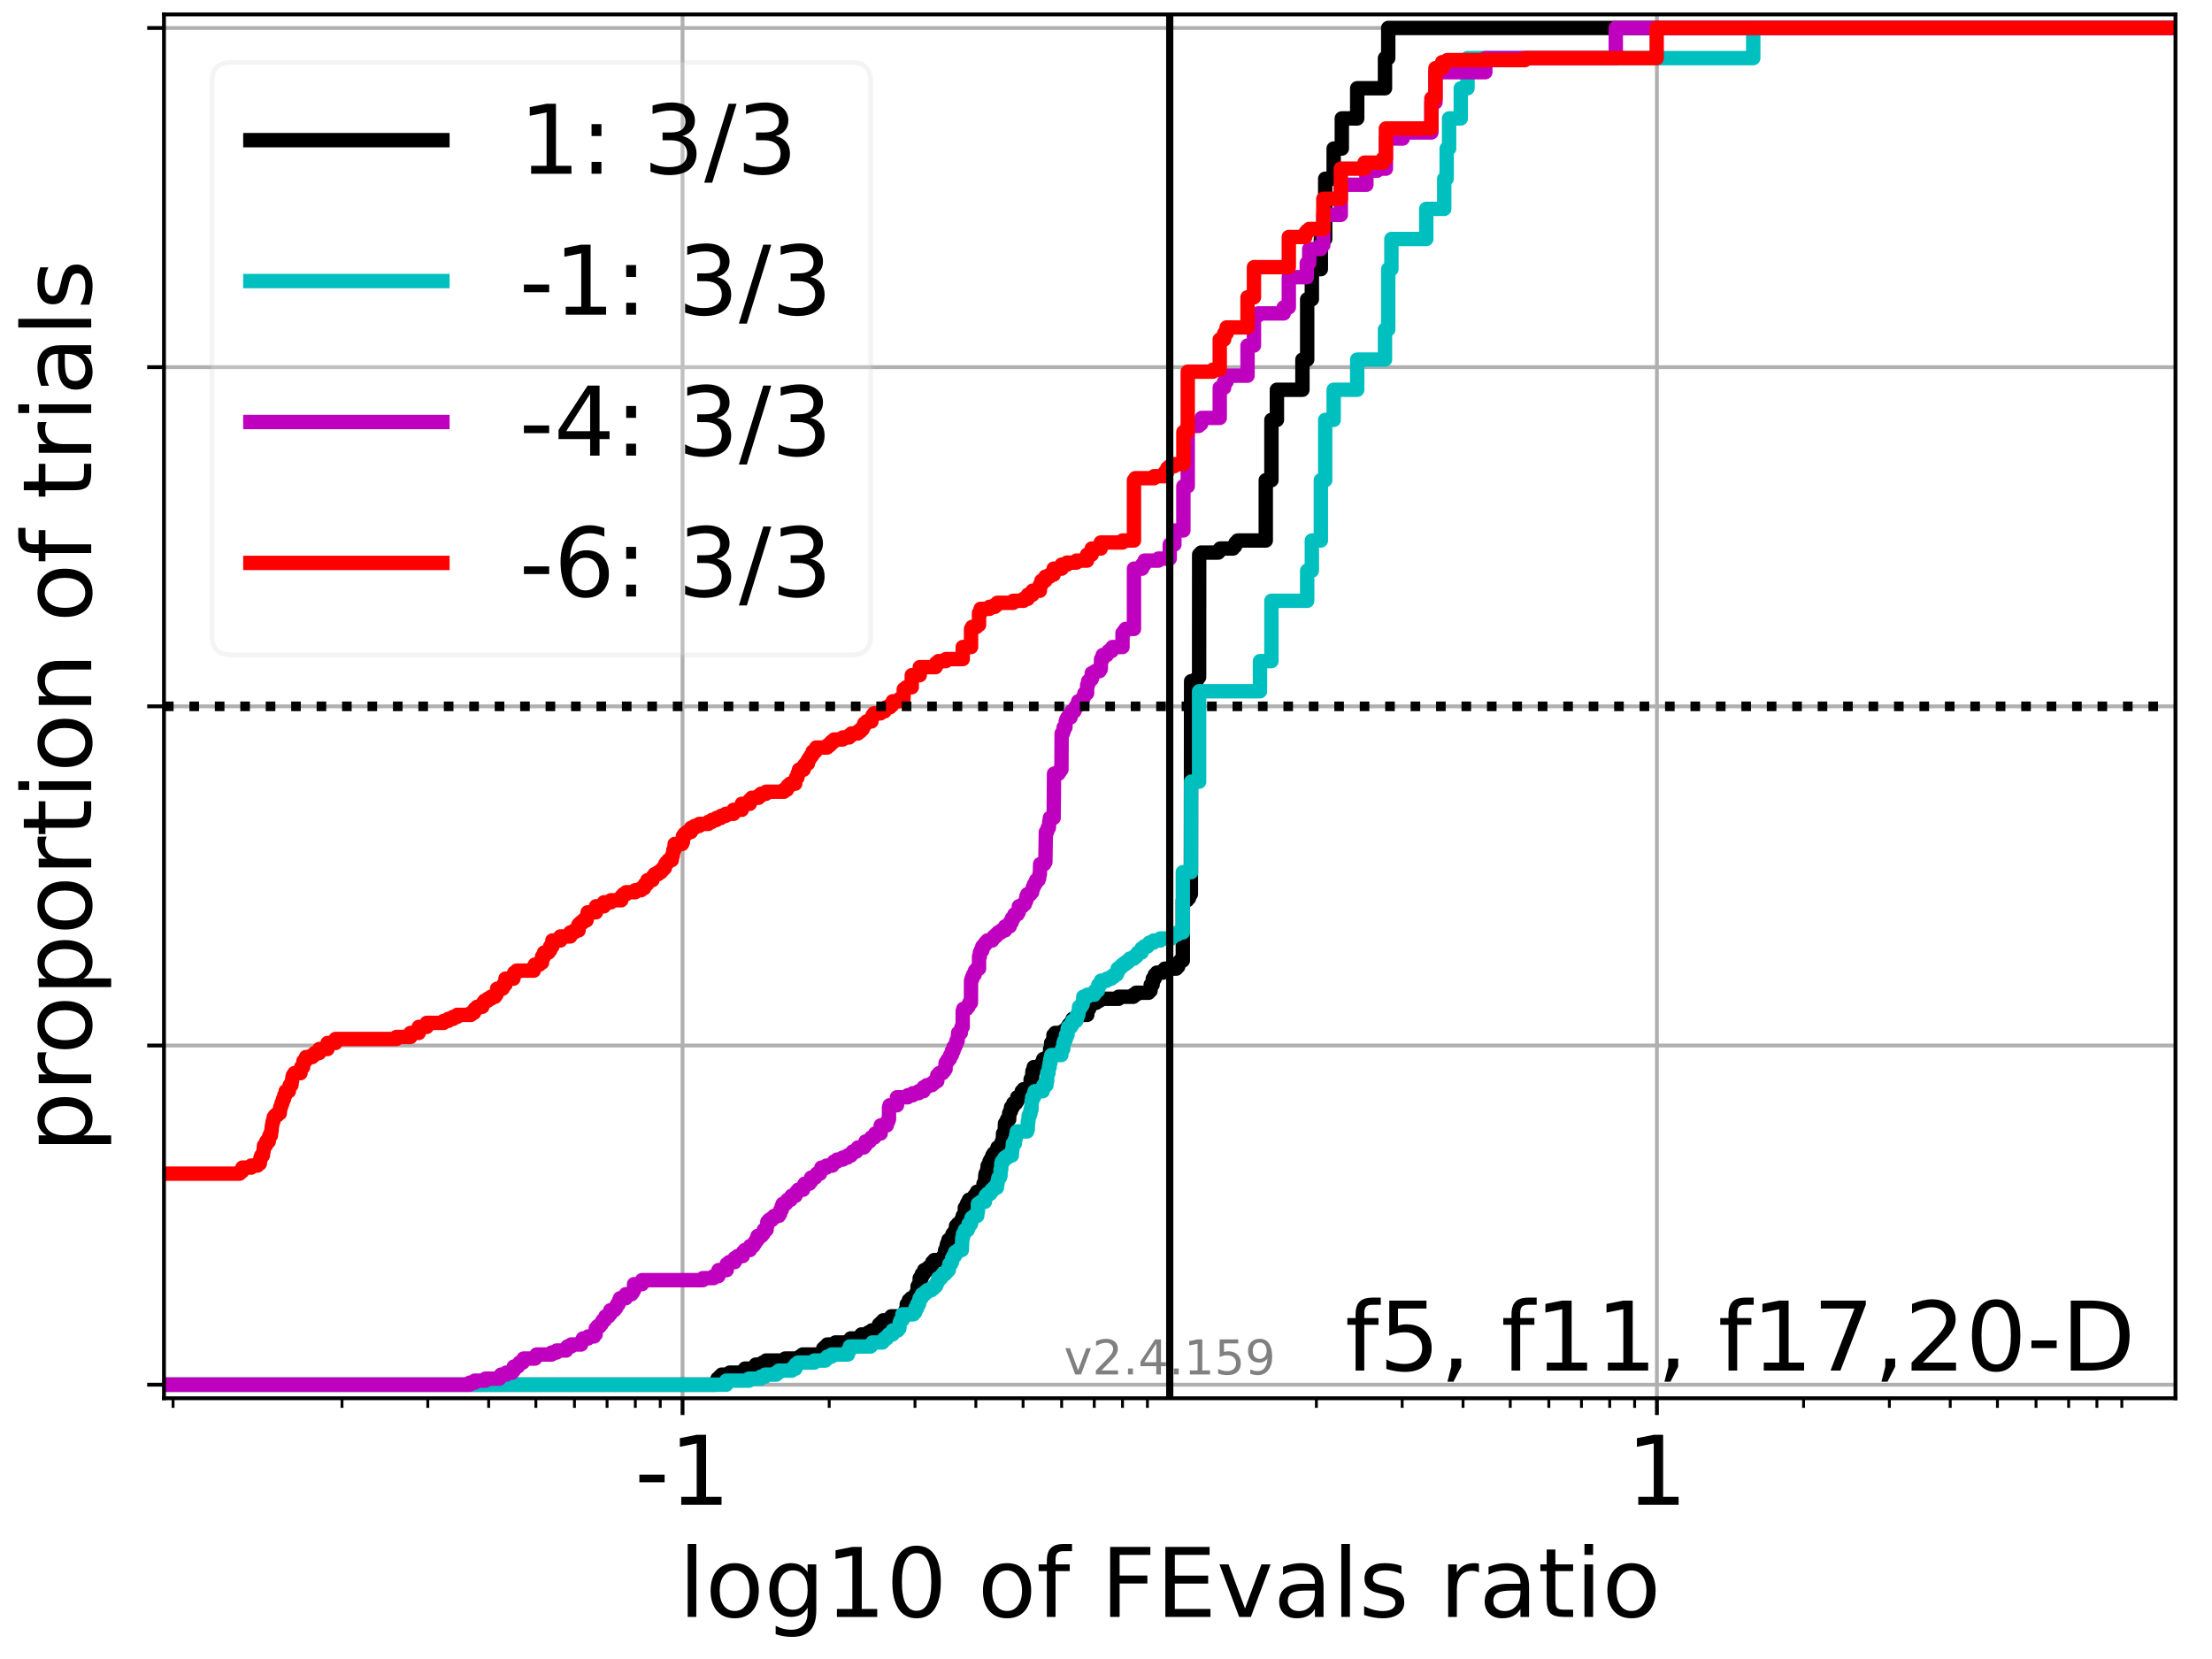 <?xml version="1.0" encoding="utf-8" standalone="no"?>
<!DOCTYPE svg PUBLIC "-//W3C//DTD SVG 1.1//EN"
  "http://www.w3.org/Graphics/SVG/1.1/DTD/svg11.dtd">
<!-- Created with matplotlib (https://matplotlib.org/) -->
<svg height="345.6pt" version="1.1" viewBox="0 0 460.8 345.6" width="460.8pt" xmlns="http://www.w3.org/2000/svg" xmlns:xlink="http://www.w3.org/1999/xlink">
 <defs>
  <style type="text/css">*{stroke-linecap:butt;stroke-linejoin:round;}</style>
 </defs>
 <g id="figure_1">
  <g id="patch_1">
   <path d="M 0 345.6 
L 460.8 345.6 
L 460.8 0 
L 0 0 
z
" style="fill:#ffffff;"/>
  </g>
  <g id="axes_1">
   <g id="patch_2">
    <path d="M 34.16 291.28 
L 453.192 291.28 
L 453.192 3 
L 34.16 3 
z
" style="fill:#ffffff;"/>
   </g>
   <g id="matplotlib.axis_1">
    <g id="xtick_1">
     <g id="line2d_1">
      <path clip-path="url(#pa0ed662061)" d="M 142.185 291.28 
L 142.185 3 
" style="fill:none;stroke:#b0b0b0;stroke-linecap:square;stroke-width:0.8;"/>
     </g>
     <g id="line2d_2">
      <defs>
       <path d="M 0 0 
L 0 3.5 
" id="m2f5d54c503" style="stroke:#000000;stroke-width:0.8;"/>
      </defs>
      <g>
       <use style="stroke:#000000;stroke-width:0.8;" x="142.185" xlink:href="#m2f5d54c503" y="291.28"/>
      </g>
     </g>
     <g id="text_1">
      <!-- -1 -->
      <g transform="translate(132.215 313.477)scale(0.2 -0.2)">
       <defs>
        <path d="M 4.891 31.391 
L 31.203 31.391 
L 31.203 23.391 
L 4.891 23.391 
z
" id="DejaVuSans-45"/>
        <path d="M 12.406 8.297 
L 28.516 8.297 
L 28.516 63.922 
L 10.984 60.406 
L 10.984 69.391 
L 28.422 72.906 
L 38.281 72.906 
L 38.281 8.297 
L 54.391 8.297 
L 54.391 0 
L 12.406 0 
z
" id="DejaVuSans-49"/>
       </defs>
       <use xlink:href="#DejaVuSans-45"/>
       <use x="36.084" xlink:href="#DejaVuSans-49"/>
      </g>
     </g>
    </g>
    <g id="xtick_2">
     <g id="line2d_3">
      <path clip-path="url(#pa0ed662061)" d="M 345.167 291.28 
L 345.167 3 
" style="fill:none;stroke:#b0b0b0;stroke-linecap:square;stroke-width:0.8;"/>
     </g>
     <g id="line2d_4">
      <g>
       <use style="stroke:#000000;stroke-width:0.8;" x="345.167" xlink:href="#m2f5d54c503" y="291.28"/>
      </g>
     </g>
     <g id="text_2">
      <!-- 1 -->
      <g transform="translate(338.804 313.477)scale(0.2 -0.2)">
       <use xlink:href="#DejaVuSans-49"/>
      </g>
     </g>
    </g>
    <g id="xtick_3">
     <g id="line2d_5">
      <defs>
       <path d="M 0 0 
L 0 2 
" id="med5670212e" style="stroke:#000000;stroke-width:0.6;"/>
      </defs>
      <g>
       <use style="stroke:#000000;stroke-width:0.6;" x="36.051" xlink:href="#med5670212e" y="291.28"/>
      </g>
     </g>
    </g>
    <g id="xtick_4">
     <g id="line2d_6">
      <g>
       <use style="stroke:#000000;stroke-width:0.6;" x="71.247" xlink:href="#med5670212e" y="291.28"/>
      </g>
     </g>
    </g>
    <g id="xtick_5">
     <g id="line2d_7">
      <g>
       <use style="stroke:#000000;stroke-width:0.6;" x="89.118" xlink:href="#med5670212e" y="291.28"/>
      </g>
     </g>
    </g>
    <g id="xtick_6">
     <g id="line2d_8">
      <g>
       <use style="stroke:#000000;stroke-width:0.6;" x="101.798" xlink:href="#med5670212e" y="291.28"/>
      </g>
     </g>
    </g>
    <g id="xtick_7">
     <g id="line2d_9">
      <g>
       <use style="stroke:#000000;stroke-width:0.6;" x="111.634" xlink:href="#med5670212e" y="291.28"/>
      </g>
     </g>
    </g>
    <g id="xtick_8">
     <g id="line2d_10">
      <g>
       <use style="stroke:#000000;stroke-width:0.6;" x="119.67" xlink:href="#med5670212e" y="291.28"/>
      </g>
     </g>
    </g>
    <g id="xtick_9">
     <g id="line2d_11">
      <g>
       <use style="stroke:#000000;stroke-width:0.6;" x="126.464" xlink:href="#med5670212e" y="291.28"/>
      </g>
     </g>
    </g>
    <g id="xtick_10">
     <g id="line2d_12">
      <g>
       <use style="stroke:#000000;stroke-width:0.6;" x="132.35" xlink:href="#med5670212e" y="291.28"/>
      </g>
     </g>
    </g>
    <g id="xtick_11">
     <g id="line2d_13">
      <g>
       <use style="stroke:#000000;stroke-width:0.6;" x="137.541" xlink:href="#med5670212e" y="291.28"/>
      </g>
     </g>
    </g>
    <g id="xtick_12">
     <g id="line2d_14">
      <g>
       <use style="stroke:#000000;stroke-width:0.6;" x="172.737" xlink:href="#med5670212e" y="291.28"/>
      </g>
     </g>
    </g>
    <g id="xtick_13">
     <g id="line2d_15">
      <g>
       <use style="stroke:#000000;stroke-width:0.6;" x="190.609" xlink:href="#med5670212e" y="291.28"/>
      </g>
     </g>
    </g>
    <g id="xtick_14">
     <g id="line2d_16">
      <g>
       <use style="stroke:#000000;stroke-width:0.6;" x="203.289" xlink:href="#med5670212e" y="291.28"/>
      </g>
     </g>
    </g>
    <g id="xtick_15">
     <g id="line2d_17">
      <g>
       <use style="stroke:#000000;stroke-width:0.6;" x="213.124" xlink:href="#med5670212e" y="291.28"/>
      </g>
     </g>
    </g>
    <g id="xtick_16">
     <g id="line2d_18">
      <g>
       <use style="stroke:#000000;stroke-width:0.6;" x="221.16" xlink:href="#med5670212e" y="291.28"/>
      </g>
     </g>
    </g>
    <g id="xtick_17">
     <g id="line2d_19">
      <g>
       <use style="stroke:#000000;stroke-width:0.6;" x="227.955" xlink:href="#med5670212e" y="291.28"/>
      </g>
     </g>
    </g>
    <g id="xtick_18">
     <g id="line2d_20">
      <g>
       <use style="stroke:#000000;stroke-width:0.6;" x="233.841" xlink:href="#med5670212e" y="291.28"/>
      </g>
     </g>
    </g>
    <g id="xtick_19">
     <g id="line2d_21">
      <g>
       <use style="stroke:#000000;stroke-width:0.6;" x="239.032" xlink:href="#med5670212e" y="291.28"/>
      </g>
     </g>
    </g>
    <g id="xtick_20">
     <g id="line2d_22">
      <g>
       <use style="stroke:#000000;stroke-width:0.6;" x="274.228" xlink:href="#med5670212e" y="291.28"/>
      </g>
     </g>
    </g>
    <g id="xtick_21">
     <g id="line2d_23">
      <g>
       <use style="stroke:#000000;stroke-width:0.6;" x="292.099" xlink:href="#med5670212e" y="291.28"/>
      </g>
     </g>
    </g>
    <g id="xtick_22">
     <g id="line2d_24">
      <g>
       <use style="stroke:#000000;stroke-width:0.6;" x="304.779" xlink:href="#med5670212e" y="291.28"/>
      </g>
     </g>
    </g>
    <g id="xtick_23">
     <g id="line2d_25">
      <g>
       <use style="stroke:#000000;stroke-width:0.6;" x="314.615" xlink:href="#med5670212e" y="291.28"/>
      </g>
     </g>
    </g>
    <g id="xtick_24">
     <g id="line2d_26">
      <g>
       <use style="stroke:#000000;stroke-width:0.6;" x="322.651" xlink:href="#med5670212e" y="291.28"/>
      </g>
     </g>
    </g>
    <g id="xtick_25">
     <g id="line2d_27">
      <g>
       <use style="stroke:#000000;stroke-width:0.6;" x="329.445" xlink:href="#med5670212e" y="291.28"/>
      </g>
     </g>
    </g>
    <g id="xtick_26">
     <g id="line2d_28">
      <g>
       <use style="stroke:#000000;stroke-width:0.6;" x="335.331" xlink:href="#med5670212e" y="291.28"/>
      </g>
     </g>
    </g>
    <g id="xtick_27">
     <g id="line2d_29">
      <g>
       <use style="stroke:#000000;stroke-width:0.6;" x="340.523" xlink:href="#med5670212e" y="291.28"/>
      </g>
     </g>
    </g>
    <g id="xtick_28">
     <g id="line2d_30">
      <g>
       <use style="stroke:#000000;stroke-width:0.6;" x="375.718" xlink:href="#med5670212e" y="291.28"/>
      </g>
     </g>
    </g>
    <g id="xtick_29">
     <g id="line2d_31">
      <g>
       <use style="stroke:#000000;stroke-width:0.6;" x="393.59" xlink:href="#med5670212e" y="291.28"/>
      </g>
     </g>
    </g>
    <g id="xtick_30">
     <g id="line2d_32">
      <g>
       <use style="stroke:#000000;stroke-width:0.6;" x="406.27" xlink:href="#med5670212e" y="291.28"/>
      </g>
     </g>
    </g>
    <g id="xtick_31">
     <g id="line2d_33">
      <g>
       <use style="stroke:#000000;stroke-width:0.6;" x="416.105" xlink:href="#med5670212e" y="291.28"/>
      </g>
     </g>
    </g>
    <g id="xtick_32">
     <g id="line2d_34">
      <g>
       <use style="stroke:#000000;stroke-width:0.6;" x="424.142" xlink:href="#med5670212e" y="291.28"/>
      </g>
     </g>
    </g>
    <g id="xtick_33">
     <g id="line2d_35">
      <g>
       <use style="stroke:#000000;stroke-width:0.6;" x="430.936" xlink:href="#med5670212e" y="291.28"/>
      </g>
     </g>
    </g>
    <g id="xtick_34">
     <g id="line2d_36">
      <g>
       <use style="stroke:#000000;stroke-width:0.6;" x="436.822" xlink:href="#med5670212e" y="291.28"/>
      </g>
     </g>
    </g>
    <g id="xtick_35">
     <g id="line2d_37">
      <g>
       <use style="stroke:#000000;stroke-width:0.6;" x="442.013" xlink:href="#med5670212e" y="291.28"/>
      </g>
     </g>
    </g>
    <g id="text_3">
     <!-- log10 of FEvals ratio -->
     <g transform="translate(141.371 336.833)scale(0.2 -0.2)">
      <defs>
       <path d="M 9.422 75.984 
L 18.406 75.984 
L 18.406 0 
L 9.422 0 
z
" id="DejaVuSans-108"/>
       <path d="M 30.609 48.391 
Q 23.391 48.391 19.188 42.75 
Q 14.984 37.109 14.984 27.297 
Q 14.984 17.484 19.156 11.844 
Q 23.344 6.203 30.609 6.203 
Q 37.797 6.203 41.984 11.859 
Q 46.188 17.531 46.188 27.297 
Q 46.188 37.016 41.984 42.703 
Q 37.797 48.391 30.609 48.391 
z
M 30.609 56 
Q 42.328 56 49.016 48.375 
Q 55.719 40.766 55.719 27.297 
Q 55.719 13.875 49.016 6.219 
Q 42.328 -1.422 30.609 -1.422 
Q 18.844 -1.422 12.172 6.219 
Q 5.516 13.875 5.516 27.297 
Q 5.516 40.766 12.172 48.375 
Q 18.844 56 30.609 56 
z
" id="DejaVuSans-111"/>
       <path d="M 45.406 27.984 
Q 45.406 37.75 41.375 43.109 
Q 37.359 48.484 30.078 48.484 
Q 22.859 48.484 18.828 43.109 
Q 14.797 37.75 14.797 27.984 
Q 14.797 18.266 18.828 12.891 
Q 22.859 7.516 30.078 7.516 
Q 37.359 7.516 41.375 12.891 
Q 45.406 18.266 45.406 27.984 
z
M 54.391 6.781 
Q 54.391 -7.172 48.188 -13.984 
Q 42 -20.797 29.203 -20.797 
Q 24.469 -20.797 20.266 -20.094 
Q 16.062 -19.391 12.109 -17.922 
L 12.109 -9.188 
Q 16.062 -11.328 19.922 -12.344 
Q 23.781 -13.375 27.781 -13.375 
Q 36.625 -13.375 41.016 -8.766 
Q 45.406 -4.156 45.406 5.172 
L 45.406 9.625 
Q 42.625 4.781 38.281 2.391 
Q 33.938 0 27.875 0 
Q 17.828 0 11.672 7.656 
Q 5.516 15.328 5.516 27.984 
Q 5.516 40.672 11.672 48.328 
Q 17.828 56 27.875 56 
Q 33.938 56 38.281 53.609 
Q 42.625 51.219 45.406 46.391 
L 45.406 54.688 
L 54.391 54.688 
z
" id="DejaVuSans-103"/>
       <path d="M 31.781 66.406 
Q 24.172 66.406 20.328 58.906 
Q 16.5 51.422 16.5 36.375 
Q 16.5 21.391 20.328 13.891 
Q 24.172 6.391 31.781 6.391 
Q 39.453 6.391 43.281 13.891 
Q 47.125 21.391 47.125 36.375 
Q 47.125 51.422 43.281 58.906 
Q 39.453 66.406 31.781 66.406 
z
M 31.781 74.219 
Q 44.047 74.219 50.516 64.516 
Q 56.984 54.828 56.984 36.375 
Q 56.984 17.969 50.516 8.266 
Q 44.047 -1.422 31.781 -1.422 
Q 19.531 -1.422 13.062 8.266 
Q 6.594 17.969 6.594 36.375 
Q 6.594 54.828 13.062 64.516 
Q 19.531 74.219 31.781 74.219 
z
" id="DejaVuSans-48"/>
       <path id="DejaVuSans-32"/>
       <path d="M 37.109 75.984 
L 37.109 68.5 
L 28.516 68.5 
Q 23.688 68.5 21.797 66.547 
Q 19.922 64.594 19.922 59.516 
L 19.922 54.688 
L 34.719 54.688 
L 34.719 47.703 
L 19.922 47.703 
L 19.922 0 
L 10.891 0 
L 10.891 47.703 
L 2.297 47.703 
L 2.297 54.688 
L 10.891 54.688 
L 10.891 58.5 
Q 10.891 67.625 15.141 71.797 
Q 19.391 75.984 28.609 75.984 
z
" id="DejaVuSans-102"/>
       <path d="M 9.812 72.906 
L 51.703 72.906 
L 51.703 64.594 
L 19.672 64.594 
L 19.672 43.109 
L 48.578 43.109 
L 48.578 34.812 
L 19.672 34.812 
L 19.672 0 
L 9.812 0 
z
" id="DejaVuSans-70"/>
       <path d="M 9.812 72.906 
L 55.906 72.906 
L 55.906 64.594 
L 19.672 64.594 
L 19.672 43.016 
L 54.391 43.016 
L 54.391 34.719 
L 19.672 34.719 
L 19.672 8.297 
L 56.781 8.297 
L 56.781 0 
L 9.812 0 
z
" id="DejaVuSans-69"/>
       <path d="M 2.984 54.688 
L 12.5 54.688 
L 29.594 8.797 
L 46.688 54.688 
L 56.203 54.688 
L 35.688 0 
L 23.484 0 
z
" id="DejaVuSans-118"/>
       <path d="M 34.281 27.484 
Q 23.391 27.484 19.188 25 
Q 14.984 22.516 14.984 16.5 
Q 14.984 11.719 18.141 8.906 
Q 21.297 6.109 26.703 6.109 
Q 34.188 6.109 38.703 11.406 
Q 43.219 16.703 43.219 25.484 
L 43.219 27.484 
z
M 52.203 31.203 
L 52.203 0 
L 43.219 0 
L 43.219 8.297 
Q 40.141 3.328 35.547 0.953 
Q 30.953 -1.422 24.312 -1.422 
Q 15.922 -1.422 10.953 3.297 
Q 6 8.016 6 15.922 
Q 6 25.141 12.172 29.828 
Q 18.359 34.516 30.609 34.516 
L 43.219 34.516 
L 43.219 35.406 
Q 43.219 41.609 39.141 45 
Q 35.062 48.391 27.688 48.391 
Q 23 48.391 18.547 47.266 
Q 14.109 46.141 10.016 43.891 
L 10.016 52.203 
Q 14.938 54.109 19.578 55.047 
Q 24.219 56 28.609 56 
Q 40.484 56 46.344 49.844 
Q 52.203 43.703 52.203 31.203 
z
" id="DejaVuSans-97"/>
       <path d="M 44.281 53.078 
L 44.281 44.578 
Q 40.484 46.531 36.375 47.5 
Q 32.281 48.484 27.875 48.484 
Q 21.188 48.484 17.844 46.438 
Q 14.5 44.391 14.5 40.281 
Q 14.5 37.156 16.891 35.375 
Q 19.281 33.594 26.516 31.984 
L 29.594 31.297 
Q 39.156 29.25 43.188 25.516 
Q 47.219 21.781 47.219 15.094 
Q 47.219 7.469 41.188 3.016 
Q 35.156 -1.422 24.609 -1.422 
Q 20.219 -1.422 15.453 -0.562 
Q 10.688 0.297 5.422 2 
L 5.422 11.281 
Q 10.406 8.688 15.234 7.391 
Q 20.062 6.109 24.812 6.109 
Q 31.156 6.109 34.562 8.281 
Q 37.984 10.453 37.984 14.406 
Q 37.984 18.062 35.516 20.016 
Q 33.062 21.969 24.703 23.781 
L 21.578 24.516 
Q 13.234 26.266 9.516 29.906 
Q 5.812 33.547 5.812 39.891 
Q 5.812 47.609 11.281 51.797 
Q 16.75 56 26.812 56 
Q 31.781 56 36.172 55.266 
Q 40.578 54.547 44.281 53.078 
z
" id="DejaVuSans-115"/>
       <path d="M 41.109 46.297 
Q 39.594 47.172 37.812 47.578 
Q 36.031 48 33.891 48 
Q 26.266 48 22.188 43.047 
Q 18.109 38.094 18.109 28.812 
L 18.109 0 
L 9.078 0 
L 9.078 54.688 
L 18.109 54.688 
L 18.109 46.188 
Q 20.953 51.172 25.484 53.578 
Q 30.031 56 36.531 56 
Q 37.453 56 38.578 55.875 
Q 39.703 55.766 41.062 55.516 
z
" id="DejaVuSans-114"/>
       <path d="M 18.312 70.219 
L 18.312 54.688 
L 36.812 54.688 
L 36.812 47.703 
L 18.312 47.703 
L 18.312 18.016 
Q 18.312 11.328 20.141 9.422 
Q 21.969 7.516 27.594 7.516 
L 36.812 7.516 
L 36.812 0 
L 27.594 0 
Q 17.188 0 13.234 3.875 
Q 9.281 7.766 9.281 18.016 
L 9.281 47.703 
L 2.688 47.703 
L 2.688 54.688 
L 9.281 54.688 
L 9.281 70.219 
z
" id="DejaVuSans-116"/>
       <path d="M 9.422 54.688 
L 18.406 54.688 
L 18.406 0 
L 9.422 0 
z
M 9.422 75.984 
L 18.406 75.984 
L 18.406 64.594 
L 9.422 64.594 
z
" id="DejaVuSans-105"/>
      </defs>
      <use xlink:href="#DejaVuSans-108"/>
      <use x="27.783" xlink:href="#DejaVuSans-111"/>
      <use x="88.965" xlink:href="#DejaVuSans-103"/>
      <use x="152.441" xlink:href="#DejaVuSans-49"/>
      <use x="216.064" xlink:href="#DejaVuSans-48"/>
      <use x="279.688" xlink:href="#DejaVuSans-32"/>
      <use x="311.475" xlink:href="#DejaVuSans-111"/>
      <use x="372.656" xlink:href="#DejaVuSans-102"/>
      <use x="407.861" xlink:href="#DejaVuSans-32"/>
      <use x="439.648" xlink:href="#DejaVuSans-70"/>
      <use x="497.168" xlink:href="#DejaVuSans-69"/>
      <use x="560.352" xlink:href="#DejaVuSans-118"/>
      <use x="619.531" xlink:href="#DejaVuSans-97"/>
      <use x="680.811" xlink:href="#DejaVuSans-108"/>
      <use x="708.594" xlink:href="#DejaVuSans-115"/>
      <use x="760.693" xlink:href="#DejaVuSans-32"/>
      <use x="792.48" xlink:href="#DejaVuSans-114"/>
      <use x="833.594" xlink:href="#DejaVuSans-97"/>
      <use x="894.873" xlink:href="#DejaVuSans-116"/>
      <use x="934.082" xlink:href="#DejaVuSans-105"/>
      <use x="961.865" xlink:href="#DejaVuSans-111"/>
     </g>
    </g>
   </g>
   <g id="matplotlib.axis_2">
    <g id="ytick_1">
     <g id="line2d_38">
      <path clip-path="url(#pa0ed662061)" d="M 34.16 288.454 
L 453.192 288.454 
" style="fill:none;stroke:#b0b0b0;stroke-linecap:square;stroke-width:0.8;"/>
     </g>
     <g id="line2d_39">
      <defs>
       <path d="M 0 0 
L -3.5 0 
" id="maaa1680fdd" style="stroke:#000000;stroke-width:0.8;"/>
      </defs>
      <g>
       <use style="stroke:#000000;stroke-width:0.8;" x="34.16" xlink:href="#maaa1680fdd" y="288.454"/>
      </g>
     </g>
    </g>
    <g id="ytick_2">
     <g id="line2d_40">
      <path clip-path="url(#pa0ed662061)" d="M 34.16 217.797 
L 453.192 217.797 
" style="fill:none;stroke:#b0b0b0;stroke-linecap:square;stroke-width:0.8;"/>
     </g>
     <g id="line2d_41">
      <g>
       <use style="stroke:#000000;stroke-width:0.8;" x="34.16" xlink:href="#maaa1680fdd" y="217.797"/>
      </g>
     </g>
    </g>
    <g id="ytick_3">
     <g id="line2d_42">
      <path clip-path="url(#pa0ed662061)" d="M 34.16 147.14 
L 453.192 147.14 
" style="fill:none;stroke:#b0b0b0;stroke-linecap:square;stroke-width:0.8;"/>
     </g>
     <g id="line2d_43">
      <g>
       <use style="stroke:#000000;stroke-width:0.8;" x="34.16" xlink:href="#maaa1680fdd" y="147.14"/>
      </g>
     </g>
    </g>
    <g id="ytick_4">
     <g id="line2d_44">
      <path clip-path="url(#pa0ed662061)" d="M 34.16 76.483 
L 453.192 76.483 
" style="fill:none;stroke:#b0b0b0;stroke-linecap:square;stroke-width:0.8;"/>
     </g>
     <g id="line2d_45">
      <g>
       <use style="stroke:#000000;stroke-width:0.8;" x="34.16" xlink:href="#maaa1680fdd" y="76.483"/>
      </g>
     </g>
    </g>
    <g id="ytick_5">
     <g id="line2d_46">
      <path clip-path="url(#pa0ed662061)" d="M 34.16 5.826 
L 453.192 5.826 
" style="fill:none;stroke:#b0b0b0;stroke-linecap:square;stroke-width:0.8;"/>
     </g>
     <g id="line2d_47">
      <g>
       <use style="stroke:#000000;stroke-width:0.8;" x="34.16" xlink:href="#maaa1680fdd" y="5.826"/>
      </g>
     </g>
    </g>
    <g id="text_4">
     <!-- proportion of trials -->
     <g transform="translate(19.001 240.146)rotate(-90)scale(0.2 -0.2)">
      <defs>
       <path d="M 18.109 8.203 
L 18.109 -20.797 
L 9.078 -20.797 
L 9.078 54.688 
L 18.109 54.688 
L 18.109 46.391 
Q 20.953 51.266 25.266 53.625 
Q 29.594 56 35.594 56 
Q 45.562 56 51.781 48.094 
Q 58.016 40.188 58.016 27.297 
Q 58.016 14.406 51.781 6.484 
Q 45.562 -1.422 35.594 -1.422 
Q 29.594 -1.422 25.266 0.953 
Q 20.953 3.328 18.109 8.203 
z
M 48.688 27.297 
Q 48.688 37.203 44.609 42.844 
Q 40.531 48.484 33.406 48.484 
Q 26.266 48.484 22.188 42.844 
Q 18.109 37.203 18.109 27.297 
Q 18.109 17.391 22.188 11.75 
Q 26.266 6.109 33.406 6.109 
Q 40.531 6.109 44.609 11.75 
Q 48.688 17.391 48.688 27.297 
z
" id="DejaVuSans-112"/>
       <path d="M 54.891 33.016 
L 54.891 0 
L 45.906 0 
L 45.906 32.719 
Q 45.906 40.484 42.875 44.328 
Q 39.844 48.188 33.797 48.188 
Q 26.516 48.188 22.312 43.547 
Q 18.109 38.922 18.109 30.906 
L 18.109 0 
L 9.078 0 
L 9.078 54.688 
L 18.109 54.688 
L 18.109 46.188 
Q 21.344 51.125 25.703 53.562 
Q 30.078 56 35.797 56 
Q 45.219 56 50.047 50.172 
Q 54.891 44.344 54.891 33.016 
z
" id="DejaVuSans-110"/>
      </defs>
      <use xlink:href="#DejaVuSans-112"/>
      <use x="63.477" xlink:href="#DejaVuSans-114"/>
      <use x="102.34" xlink:href="#DejaVuSans-111"/>
      <use x="163.521" xlink:href="#DejaVuSans-112"/>
      <use x="226.998" xlink:href="#DejaVuSans-111"/>
      <use x="288.18" xlink:href="#DejaVuSans-114"/>
      <use x="329.293" xlink:href="#DejaVuSans-116"/>
      <use x="368.502" xlink:href="#DejaVuSans-105"/>
      <use x="396.285" xlink:href="#DejaVuSans-111"/>
      <use x="457.467" xlink:href="#DejaVuSans-110"/>
      <use x="520.846" xlink:href="#DejaVuSans-32"/>
      <use x="552.633" xlink:href="#DejaVuSans-111"/>
      <use x="613.814" xlink:href="#DejaVuSans-102"/>
      <use x="649.02" xlink:href="#DejaVuSans-32"/>
      <use x="680.807" xlink:href="#DejaVuSans-116"/>
      <use x="720.016" xlink:href="#DejaVuSans-114"/>
      <use x="761.129" xlink:href="#DejaVuSans-105"/>
      <use x="788.912" xlink:href="#DejaVuSans-97"/>
      <use x="850.191" xlink:href="#DejaVuSans-108"/>
      <use x="877.975" xlink:href="#DejaVuSans-115"/>
     </g>
    </g>
   </g>
   <g id="line2d_48">
    <path clip-path="url(#pa0ed662061)" d="M 34.16 288.454 
L 149.039 288.454 
L 149.039 288.035 
L 149.477 288.035 
L 149.477 287.198 
L 149.912 287.198 
L 149.912 286.779 
L 150.342 286.779 
L 150.342 286.36 
L 152.021 286.36 
L 152.021 285.941 
L 154.814 285.941 
L 154.814 285.523 
L 155.199 285.523 
L 155.199 285.104 
L 157.075 285.104 
L 157.075 284.685 
L 157.441 284.685 
L 157.441 284.267 
L 158.874 284.267 
L 158.874 283.848 
L 159.574 283.848 
L 159.574 283.429 
L 163.553 283.429 
L 163.553 283.011 
L 166.615 283.011 
L 166.615 282.592 
L 167.203 282.592 
L 167.203 282.173 
L 171.051 282.173 
L 171.051 281.754 
L 171.489 281.754 
L 171.489 280.917 
L 171.924 280.917 
L 171.924 280.498 
L 172.354 280.498 
L 172.354 280.08 
L 174.033 280.08 
L 174.033 279.661 
L 176.826 279.661 
L 176.826 279.242 
L 177.211 279.242 
L 177.211 278.823 
L 179.087 278.823 
L 179.087 278.405 
L 179.453 278.405 
L 179.453 277.986 
L 180.886 277.986 
L 180.886 277.567 
L 181.586 277.567 
L 181.586 277.149 
L 182.683 277.149 
L 182.683 276.73 
L 183.122 276.73 
L 183.122 275.893 
L 183.556 275.893 
L 183.556 275.474 
L 183.986 275.474 
L 183.986 275.055 
L 185.565 275.055 
L 185.665 274.218 
L 188.458 274.218 
L 188.458 273.38 
L 188.628 273.38 
L 188.628 272.962 
L 188.843 272.962 
L 188.897 271.705 
L 189.215 271.705 
L 189.215 271.287 
L 189.331 271.287 
L 189.331 270.868 
L 189.761 270.868 
L 189.761 270.449 
L 190.719 270.449 
L 190.719 269.612 
L 191.085 269.612 
L 191.158 267.937 
L 191.44 267.937 
L 191.44 267.518 
L 191.557 267.518 
L 191.592 266.262 
L 191.991 266.262 
L 192.022 265.425 
L 192.421 265.425 
L 192.518 264.587 
L 193.218 264.587 
L 193.218 264.169 
L 193.701 264.169 
L 193.701 263.75 
L 194.101 263.75 
L 194.101 263.331 
L 194.234 263.331 
L 194.234 262.913 
L 194.618 262.913 
L 194.618 262.494 
L 196.494 262.494 
L 196.494 261.656 
L 196.86 261.656 
L 196.894 260.4 
L 197.129 260.4 
L 197.198 259.563 
L 197.279 259.563 
L 197.279 259.144 
L 197.567 259.144 
L 197.567 258.307 
L 198.001 258.307 
L 198.001 257.888 
L 198.294 257.888 
L 198.294 257.469 
L 198.431 257.469 
L 198.431 257.051 
L 198.755 257.051 
L 198.755 256.632 
L 198.993 256.632 
L 198.993 256.213 
L 199.121 256.213 
L 199.155 255.376 
L 199.521 255.376 
L 199.521 254.957 
L 200.111 254.957 
L 200.111 254.538 
L 200.26 254.538 
L 200.26 254.12 
L 200.555 254.12 
L 200.555 253.282 
L 200.847 253.282 
L 200.954 252.445 
L 200.993 252.445 
L 200.993 251.607 
L 201.254 251.607 
L 201.254 251.189 
L 201.427 251.189 
L 201.427 250.77 
L 201.654 250.77 
L 201.654 250.351 
L 201.857 250.351 
L 201.857 249.933 
L 202.904 249.933 
L 202.973 249.095 
L 203.289 249.095 
L 203.289 248.677 
L 203.537 248.677 
L 203.537 248.258 
L 204.45 248.258 
L 204.45 247.839 
L 204.814 247.839 
L 204.889 246.583 
L 205.165 246.583 
L 205.252 244.908 
L 205.323 244.908 
L 205.323 244.489 
L 205.531 244.489 
L 205.633 243.652 
L 205.686 243.652 
L 205.753 242.815 
L 206.035 242.815 
L 206.116 241.977 
L 206.33 241.977 
L 206.33 241.559 
L 206.623 241.559 
L 206.715 240.721 
L 206.964 240.721 
L 206.964 240.302 
L 207.432 240.302 
L 207.432 239.884 
L 207.664 239.884 
L 207.664 239.465 
L 207.796 239.465 
L 207.796 239.046 
L 208.296 239.046 
L 208.296 238.628 
L 208.591 238.628 
L 208.695 237.79 
L 208.884 237.79 
L 208.956 236.115 
L 209.283 236.115 
L 209.362 234.022 
L 209.796 234.022 
L 209.796 233.184 
L 210.225 233.184 
L 210.226 231.928 
L 210.39 231.928 
L 210.39 231.51 
L 210.589 231.51 
L 210.61 230.672 
L 210.974 230.672 
L 210.974 230.253 
L 211.09 230.253 
L 211.09 229.835 
L 211.643 229.835 
L 211.643 229.416 
L 211.906 229.416 
L 211.906 228.579 
L 212.486 228.579 
L 212.486 228.16 
L 212.85 228.16 
L 212.852 227.322 
L 213.215 227.322 
L 213.215 226.904 
L 214.285 226.904 
L 214.285 226.485 
L 214.649 226.485 
L 214.705 224.81 
L 214.985 224.81 
L 215.084 223.135 
L 215.293 223.135 
L 215.349 222.298 
L 216.959 222.298 
L 216.959 221.461 
L 217.325 221.461 
L 217.325 220.623 
L 218.131 220.623 
L 218.131 220.204 
L 218.509 220.204 
L 218.509 219.786 
L 218.719 219.786 
L 218.759 218.53 
L 218.948 218.53 
L 218.965 217.273 
L 219.328 217.273 
L 219.382 216.436 
L 219.458 216.436 
L 219.458 215.599 
L 219.812 215.599 
L 219.812 215.18 
L 221.491 215.18 
L 221.491 214.761 
L 222.027 214.761 
L 222.027 214.343 
L 222.39 214.343 
L 222.39 213.924 
L 222.614 213.924 
L 222.614 213.505 
L 222.978 213.505 
L 222.978 213.086 
L 223.438 213.086 
L 223.438 212.249 
L 224.284 212.249 
L 224.284 211.83 
L 224.669 211.83 
L 224.669 211.412 
L 226.5 211.412 
L 226.545 210.155 
L 226.911 210.155 
L 226.911 209.737 
L 227.088 209.737 
L 227.088 208.899 
L 228.345 208.899 
L 228.345 208.481 
L 229.044 208.481 
L 229.044 208.062 
L 233.024 208.062 
L 233.024 207.643 
L 236.086 207.643 
L 236.086 207.225 
L 236.674 207.225 
L 236.674 206.806 
L 239.275 206.806 
L 239.275 206.387 
L 239.676 206.387 
L 239.714 205.131 
L 240.114 205.131 
L 240.148 203.875 
L 240.549 203.875 
L 240.578 203.037 
L 240.979 203.037 
L 240.979 202.619 
L 242.257 202.619 
L 242.257 202.2 
L 242.658 202.2 
L 242.658 201.781 
L 245.05 201.781 
L 245.05 201.363 
L 245.435 201.363 
L 245.451 200.525 
L 245.836 200.525 
L 245.836 200.106 
L 246.403 200.106 
L 246.403 187.545 
L 247.311 187.545 
L 247.311 187.127 
L 247.677 187.127 
L 247.712 186.289 
L 248.078 186.289 
L 248.132 141.906 
L 249.111 141.906 
L 249.111 141.487 
L 249.511 141.487 
L 249.511 141.069 
L 249.795 141.069 
L 249.81 115.528 
L 250.211 115.528 
L 250.211 115.109 
L 253.79 115.109 
L 253.79 114.69 
L 254.19 114.69 
L 254.19 114.271 
L 256.852 114.271 
L 256.852 113.853 
L 257.253 113.853 
L 257.253 113.434 
L 257.44 113.434 
L 257.44 113.015 
L 257.84 113.015 
L 257.84 112.597 
L 263.683 112.597 
L 263.683 100.035 
L 264.859 100.035 
L 264.859 87.474 
L 266.004 87.474 
L 266.004 81.194 
L 271.32 81.194 
L 271.32 74.913 
L 272.311 74.913 
L 272.311 62.352 
L 273.28 62.352 
L 273.28 56.071 
L 275.156 56.071 
L 275.156 49.791 
L 276.064 49.791 
L 276.064 37.229 
L 277.828 37.229 
L 277.828 30.949 
L 279.523 30.949 
L 279.523 24.668 
L 282.73 24.668 
L 282.73 18.387 
L 288.519 18.387 
L 288.519 12.107 
L 289.192 12.107 
L 289.192 5.826 
L 453.192 5.826 
L 453.192 5.826 
" style="fill:none;stroke:#000000;stroke-linecap:square;stroke-width:3;"/>
   </g>
   <g id="line2d_49">
    <path clip-path="url(#pa0ed662061)" style="fill:none;stroke:#000000;stroke-linecap:square;stroke-width:3;"/>
   </g>
   <g id="line2d_50">
    <path clip-path="url(#pa0ed662061)" d="M 34.16 288.454 
L 151.294 288.454 
L 151.294 287.616 
L 156.009 287.616 
L 156.009 287.198 
L 158.493 287.198 
L 158.493 286.779 
L 159.389 286.779 
L 159.389 286.36 
L 161.694 286.36 
L 161.694 285.941 
L 162.252 285.941 
L 162.252 285.523 
L 164.941 285.523 
L 164.941 285.104 
L 165.716 285.104 
L 165.716 284.267 
L 166.226 284.267 
L 166.226 283.848 
L 169.637 283.848 
L 169.637 283.429 
L 171.921 283.429 
L 171.921 283.011 
L 172.364 283.011 
L 172.364 282.592 
L 173.237 282.592 
L 173.237 282.173 
L 176.637 282.173 
L 176.637 281.336 
L 177.027 281.336 
L 177.027 280.498 
L 181.352 280.498 
L 181.352 280.08 
L 181.742 280.08 
L 181.742 279.661 
L 183.836 279.661 
L 183.836 279.242 
L 184.226 279.242 
L 184.226 278.823 
L 184.732 278.823 
L 184.732 278.405 
L 185.122 278.405 
L 185.122 277.986 
L 185.942 277.986 
L 185.942 277.149 
L 187.038 277.149 
L 187.038 276.73 
L 187.355 276.73 
L 187.428 275.474 
L 187.595 275.474 
L 187.595 275.055 
L 187.953 275.055 
L 187.986 273.799 
L 190.284 273.799 
L 190.284 273.38 
L 190.657 273.38 
L 190.674 272.543 
L 191.06 272.543 
L 191.06 271.705 
L 191.45 271.705 
L 191.45 270.868 
L 191.569 270.868 
L 191.569 270.449 
L 191.959 270.449 
L 192.07 269.612 
L 192.668 269.612 
L 192.668 269.193 
L 193.141 269.193 
L 193.141 268.774 
L 194.037 268.774 
L 194.037 268.356 
L 194.554 268.356 
L 194.554 267.937 
L 194.98 267.937 
L 194.98 267.518 
L 195.152 267.518 
L 195.152 267.1 
L 195.37 267.1 
L 195.45 266.262 
L 196.049 266.262 
L 196.049 265.844 
L 196.342 265.844 
L 196.342 265.425 
L 196.9 265.425 
L 196.9 265.006 
L 197.264 265.006 
L 197.264 264.587 
L 197.654 264.587 
L 197.756 263.331 
L 198.097 263.331 
L 198.097 262.913 
L 198.313 262.913 
L 198.354 262.075 
L 198.58 262.075 
L 198.58 261.656 
L 198.912 261.656 
L 198.97 260.819 
L 199.589 260.819 
L 199.589 260.4 
L 200.364 260.4 
L 200.466 257.888 
L 200.6 257.888 
L 200.6 257.051 
L 200.874 257.051 
L 200.874 256.632 
L 201.002 256.632 
L 201.002 256.213 
L 201.6 256.213 
L 201.6 255.795 
L 201.777 255.795 
L 201.777 254.957 
L 202.287 254.957 
L 202.376 253.701 
L 202.885 253.701 
L 202.885 253.282 
L 203.574 253.282 
L 203.574 252.445 
L 203.717 252.445 
L 203.717 250.77 
L 204.285 250.77 
L 204.285 250.351 
L 205.181 250.351 
L 205.181 249.514 
L 205.315 249.514 
L 205.315 249.095 
L 205.698 249.095 
L 205.698 248.677 
L 206.296 248.677 
L 206.296 248.258 
L 206.569 248.258 
L 206.569 247.839 
L 207.012 247.839 
L 207.012 247.42 
L 207.665 247.42 
L 207.665 246.583 
L 207.799 246.583 
L 207.885 245.746 
L 207.982 245.746 
L 207.982 245.327 
L 208.289 245.327 
L 208.289 244.908 
L 208.425 244.908 
L 208.432 243.652 
L 208.562 243.652 
L 208.581 242.396 
L 208.695 242.396 
L 208.695 241.977 
L 209.024 241.977 
L 209.024 241.559 
L 209.298 241.559 
L 209.298 241.14 
L 209.896 241.14 
L 209.896 240.721 
L 210.773 240.721 
L 210.867 239.465 
L 210.916 239.465 
L 211.001 238.209 
L 211.425 238.209 
L 211.425 237.371 
L 211.558 237.371 
L 211.669 236.534 
L 211.813 236.534 
L 211.813 235.697 
L 213.975 235.697 
L 213.975 235.278 
L 214.113 235.278 
L 214.118 233.603 
L 214.247 233.603 
L 214.295 232.347 
L 214.533 232.347 
L 214.533 231.928 
L 214.676 231.928 
L 214.676 231.091 
L 214.889 231.091 
L 214.889 229.416 
L 215.022 229.416 
L 215.022 228.579 
L 215.398 228.579 
L 215.398 227.741 
L 215.532 227.741 
L 215.532 227.322 
L 217.221 227.322 
L 217.221 226.904 
L 217.364 226.904 
L 217.364 226.066 
L 217.997 226.066 
L 217.997 225.229 
L 218.14 225.229 
L 218.14 223.554 
L 218.405 223.554 
L 218.506 222.298 
L 218.65 222.298 
L 218.65 221.461 
L 218.809 221.461 
L 218.809 220.623 
L 218.943 220.623 
L 219.01 219.786 
L 221.094 219.786 
L 221.094 218.948 
L 221.227 218.948 
L 221.227 218.53 
L 221.494 218.53 
L 221.537 217.273 
L 221.67 217.273 
L 221.67 216.855 
L 221.917 216.855 
L 221.917 216.436 
L 222.06 216.436 
L 222.06 215.599 
L 222.39 215.599 
L 222.41 214.343 
L 222.543 214.343 
L 222.543 213.924 
L 223.12 213.924 
L 223.12 213.505 
L 223.384 213.505 
L 223.384 212.668 
L 224.201 212.668 
L 224.201 212.249 
L 224.345 212.249 
L 224.345 211.412 
L 224.644 211.412 
L 224.695 210.574 
L 224.788 210.574 
L 224.788 209.737 
L 225.253 209.737 
L 225.253 209.318 
L 225.517 209.318 
L 225.604 208.481 
L 225.661 208.481 
L 225.661 207.643 
L 226.5 207.643 
L 226.5 207.225 
L 227.942 207.225 
L 227.942 206.806 
L 228.099 206.806 
L 228.099 206.387 
L 228.717 206.387 
L 228.805 205.131 
L 229.227 205.131 
L 229.227 204.712 
L 229.363 204.712 
L 229.363 204.294 
L 230.583 204.294 
L 230.583 203.875 
L 231.479 203.875 
L 231.479 203.456 
L 232.052 203.456 
L 232.052 203.037 
L 232.638 203.037 
L 232.638 202.619 
L 232.827 202.619 
L 232.827 201.781 
L 233.337 201.781 
L 233.337 201.363 
L 233.784 201.363 
L 233.784 200.944 
L 234.342 200.944 
L 234.342 200.525 
L 234.922 200.525 
L 234.922 200.106 
L 235.365 200.106 
L 235.365 199.688 
L 236.238 199.688 
L 236.238 199.269 
L 236.748 199.269 
L 236.748 198.85 
L 237.031 198.85 
L 237.031 198.432 
L 237.806 198.432 
L 237.806 197.594 
L 238.316 197.594 
L 238.316 197.176 
L 239.032 197.176 
L 239.032 196.757 
L 239.475 196.757 
L 239.475 196.338 
L 240.348 196.338 
L 240.348 195.919 
L 241.727 195.919 
L 241.727 195.501 
L 244.011 195.501 
L 244.011 195.082 
L 244.454 195.082 
L 244.454 194.663 
L 245.327 194.663 
L 245.327 194.245 
L 246.403 194.245 
L 246.403 181.683 
L 248.132 181.683 
L 248.132 162.842 
L 249.795 162.842 
L 249.795 144 
L 262.476 144 
L 262.476 137.719 
L 264.859 137.719 
L 264.859 125.158 
L 272.311 125.158 
L 272.311 118.877 
L 273.28 118.877 
L 273.28 112.597 
L 275.156 112.597 
L 275.156 100.035 
L 276.064 100.035 
L 276.064 87.474 
L 277.828 87.474 
L 277.828 81.194 
L 282.73 81.194 
L 282.73 74.913 
L 288.519 74.913 
L 288.519 68.632 
L 289.192 68.632 
L 289.192 56.071 
L 289.855 56.071 
L 289.855 49.791 
L 297.117 49.791 
L 297.117 43.51 
L 300.859 43.51 
L 300.859 37.229 
L 301.368 37.229 
L 301.368 30.949 
L 301.872 30.949 
L 301.872 24.668 
L 304.308 24.668 
L 304.308 18.387 
L 305.707 18.387 
L 305.707 12.107 
L 365.233 12.107 
L 365.233 5.826 
L 453.192 5.826 
L 453.192 5.826 
" style="fill:none;stroke:#00bfbf;stroke-linecap:square;stroke-width:3;"/>
   </g>
   <g id="line2d_51">
    <path clip-path="url(#pa0ed662061)" style="fill:none;stroke:#00bfbf;stroke-linecap:square;stroke-width:3;"/>
   </g>
   <g id="line2d_52">
    <path clip-path="url(#pa0ed662061)" d="M 34.16 288.454 
L 97.842 288.454 
L 97.842 288.035 
L 98.894 288.035 
L 98.894 287.616 
L 101.124 287.616 
L 101.124 287.198 
L 103.993 287.198 
L 103.993 286.779 
L 104.362 286.779 
L 104.362 286.36 
L 105.45 286.36 
L 105.45 285.941 
L 106.687 285.941 
L 106.687 285.523 
L 107.034 285.523 
L 107.034 284.685 
L 107.89 284.685 
L 107.89 284.267 
L 108.228 284.267 
L 108.228 283.848 
L 108.895 283.848 
L 108.895 283.429 
L 109.061 283.429 
L 109.061 283.011 
L 111.47 283.011 
L 111.47 282.592 
L 111.781 282.592 
L 111.781 282.173 
L 114.915 282.173 
L 114.915 281.754 
L 115.967 281.754 
L 115.967 281.336 
L 117.935 281.336 
L 117.935 280.917 
L 118.197 280.917 
L 118.197 280.498 
L 118.987 280.498 
L 118.987 280.08 
L 121.066 280.08 
L 121.066 279.661 
L 121.217 279.661 
L 121.217 279.242 
L 121.435 279.242 
L 121.435 278.823 
L 122.523 278.823 
L 122.523 278.405 
L 123.76 278.405 
L 123.76 277.986 
L 124.086 277.986 
L 124.107 276.73 
L 124.455 276.73 
L 124.455 276.311 
L 124.963 276.311 
L 124.963 275.893 
L 125.301 275.893 
L 125.301 275.474 
L 125.543 275.474 
L 125.543 275.055 
L 125.968 275.055 
L 125.968 274.636 
L 126.134 274.636 
L 126.134 274.218 
L 126.78 274.218 
L 126.78 273.799 
L 127.127 273.799 
L 127.127 272.962 
L 127.983 272.962 
L 127.983 272.543 
L 128.321 272.543 
L 128.321 272.124 
L 128.543 272.124 
L 128.543 271.705 
L 128.854 271.705 
L 128.854 271.287 
L 128.989 271.287 
L 128.989 270.868 
L 129.154 270.868 
L 129.154 270.449 
L 130.351 270.449 
L 130.351 269.612 
L 131.563 269.612 
L 131.563 269.193 
L 131.875 269.193 
L 131.875 268.774 
L 132.08 268.774 
L 132.08 267.518 
L 133.743 267.518 
L 133.743 266.681 
L 146.423 266.681 
L 146.423 266.262 
L 148.628 266.262 
L 148.628 265.844 
L 149.661 265.844 
L 149.68 264.587 
L 151.39 264.587 
L 151.39 263.331 
L 151.91 263.331 
L 151.91 262.913 
L 153.053 262.913 
L 153.053 262.075 
L 153.675 262.075 
L 153.675 261.656 
L 154.727 261.656 
L 154.779 260.819 
L 155.148 260.819 
L 155.148 260.4 
L 156.236 260.4 
L 156.259 259.563 
L 156.957 259.563 
L 156.957 259.144 
L 157.227 259.144 
L 157.227 258.726 
L 157.473 258.726 
L 157.473 258.307 
L 157.82 258.307 
L 157.82 257.469 
L 158.676 257.469 
L 158.676 257.051 
L 159.014 257.051 
L 159.103 256.213 
L 159.682 256.213 
L 159.771 255.376 
L 159.826 255.376 
L 159.847 254.538 
L 160.195 254.538 
L 160.195 254.12 
L 160.823 254.12 
L 160.823 253.701 
L 161.283 253.701 
L 161.283 253.282 
L 162.256 253.282 
L 162.256 252.864 
L 162.52 252.864 
L 162.568 252.026 
L 162.867 252.026 
L 162.867 251.189 
L 163.052 251.189 
L 163.052 250.77 
L 163.723 250.77 
L 163.723 250.351 
L 164.061 250.351 
L 164.061 249.933 
L 164.729 249.933 
L 164.729 249.514 
L 164.894 249.514 
L 164.894 249.095 
L 165.733 249.095 
L 165.733 248.677 
L 165.922 248.677 
L 165.922 248.258 
L 166.29 248.258 
L 166.29 247.839 
L 167.303 247.839 
L 167.379 247.002 
L 167.615 247.002 
L 167.615 246.583 
L 168.615 246.583 
L 168.615 246.164 
L 168.963 246.164 
L 168.963 245.327 
L 169.818 245.327 
L 169.818 244.908 
L 170.156 244.908 
L 170.156 244.489 
L 170.824 244.489 
L 170.824 244.071 
L 170.989 244.071 
L 170.989 243.652 
L 171.107 243.652 
L 171.107 243.233 
L 172.159 243.233 
L 172.159 242.815 
L 173.399 242.815 
L 173.399 242.396 
L 173.71 242.396 
L 173.71 241.977 
L 174.388 241.977 
L 174.388 241.559 
L 175.569 241.559 
L 175.569 241.14 
L 176.538 241.14 
L 176.538 240.721 
L 177.258 240.721 
L 177.258 240.302 
L 177.627 240.302 
L 177.627 239.884 
L 178.413 239.884 
L 178.413 239.465 
L 178.715 239.465 
L 178.715 239.046 
L 179.952 239.046 
L 179.952 238.628 
L 180.299 238.628 
L 180.299 237.79 
L 181.155 237.79 
L 181.155 237.371 
L 181.492 237.371 
L 181.492 236.953 
L 182.16 236.953 
L 182.16 236.534 
L 182.326 236.534 
L 182.326 236.115 
L 183.463 236.115 
L 183.463 234.44 
L 184.735 234.44 
L 184.806 233.603 
L 185.046 233.603 
L 185.046 233.184 
L 185.192 233.184 
L 185.192 230.672 
L 185.316 230.672 
L 185.316 230.253 
L 186.855 230.253 
L 186.855 228.579 
L 189.102 228.579 
L 189.102 228.16 
L 190.154 228.16 
L 190.154 227.741 
L 191.35 227.741 
L 191.35 227.322 
L 192.383 227.322 
L 192.402 226.485 
L 193.072 226.485 
L 193.072 226.066 
L 194.124 226.066 
L 194.124 225.648 
L 194.631 225.648 
L 194.631 225.229 
L 195.253 225.229 
L 195.253 223.973 
L 195.622 223.973 
L 195.622 223.554 
L 196.353 223.554 
L 196.353 223.135 
L 196.71 223.135 
L 196.71 222.717 
L 196.981 222.717 
L 196.981 221.461 
L 197.23 221.461 
L 197.23 221.042 
L 197.501 221.042 
L 197.501 220.623 
L 197.869 220.623 
L 197.947 219.786 
L 198.294 219.786 
L 198.294 218.948 
L 198.645 218.948 
L 198.645 218.111 
L 198.958 218.111 
L 198.958 217.692 
L 199.15 217.692 
L 199.223 216.855 
L 199.487 216.855 
L 199.592 215.18 
L 200.155 215.18 
L 200.194 214.343 
L 200.321 214.343 
L 200.321 213.924 
L 200.542 213.924 
L 200.555 210.574 
L 200.68 210.574 
L 200.68 210.155 
L 201.397 210.155 
L 201.397 209.737 
L 201.735 209.737 
L 201.735 209.318 
L 201.917 209.318 
L 201.917 208.899 
L 202.264 208.899 
L 202.283 204.294 
L 202.403 204.294 
L 202.403 203.875 
L 202.568 203.875 
L 202.568 203.456 
L 202.73 203.456 
L 202.73 203.037 
L 203.041 203.037 
L 203.12 202.2 
L 203.457 202.2 
L 203.457 201.781 
L 203.947 201.781 
L 203.947 199.269 
L 204.117 199.269 
L 204.125 198.432 
L 204.291 198.432 
L 204.291 198.013 
L 204.626 198.013 
L 204.629 197.176 
L 204.978 197.176 
L 204.978 196.757 
L 205.289 196.757 
L 205.289 196.338 
L 205.681 196.338 
L 205.681 195.919 
L 206.7 195.919 
L 206.7 195.501 
L 207.011 195.501 
L 207.011 195.082 
L 207.486 195.082 
L 207.486 194.663 
L 207.911 194.663 
L 207.911 194.245 
L 208.538 194.245 
L 208.538 193.826 
L 209.371 193.826 
L 209.371 192.988 
L 210.34 192.988 
L 210.34 192.151 
L 210.767 192.151 
L 210.78 191.314 
L 211.149 191.314 
L 211.149 190.895 
L 211.325 190.895 
L 211.325 190.476 
L 211.968 190.476 
L 211.968 190.058 
L 212.215 190.058 
L 212.237 188.801 
L 213.02 188.801 
L 213.02 188.383 
L 213.474 188.383 
L 213.474 187.964 
L 213.637 187.964 
L 213.637 187.545 
L 213.821 187.545 
L 213.821 186.708 
L 214.005 186.708 
L 214.005 186.289 
L 214.677 186.289 
L 214.677 185.87 
L 215.015 185.87 
L 215.094 185.033 
L 215.25 185.033 
L 215.25 184.614 
L 215.419 184.614 
L 215.419 184.196 
L 215.683 184.196 
L 215.683 183.777 
L 215.848 183.777 
L 215.848 183.358 
L 216.33 183.358 
L 216.33 182.939 
L 216.471 182.939 
L 216.54 182.102 
L 216.627 182.102 
L 216.678 180.009 
L 217.533 180.009 
L 217.533 179.59 
L 217.768 179.59 
L 217.871 173.309 
L 218.119 173.309 
L 218.119 172.891 
L 218.257 172.891 
L 218.257 172.472 
L 218.488 172.472 
L 218.569 171.216 
L 218.7 171.216 
L 218.704 170.378 
L 219.497 170.378 
L 219.577 161.167 
L 220.526 161.167 
L 220.526 160.748 
L 220.813 160.748 
L 220.813 160.329 
L 221.114 160.329 
L 221.16 152.793 
L 221.425 152.793 
L 221.425 152.374 
L 221.57 152.374 
L 221.578 151.536 
L 221.939 151.536 
L 222.016 150.28 
L 222.129 150.28 
L 222.129 149.862 
L 222.354 149.862 
L 222.354 149.443 
L 223.022 149.443 
L 223.027 148.605 
L 223.187 148.605 
L 223.187 148.187 
L 223.808 148.187 
L 223.808 147.768 
L 224.005 147.768 
L 224.005 147.349 
L 224.264 147.349 
L 224.264 146.931 
L 224.611 146.931 
L 224.611 146.093 
L 225.467 146.093 
L 225.467 145.675 
L 225.596 145.675 
L 225.596 145.256 
L 225.804 145.256 
L 225.908 144.418 
L 226.462 144.418 
L 226.472 142.744 
L 226.638 142.744 
L 226.677 141.906 
L 227.046 141.906 
L 227.046 141.487 
L 227.431 141.487 
L 227.431 140.231 
L 228.134 140.231 
L 228.134 139.813 
L 229.047 139.813 
L 229.047 139.394 
L 229.307 139.394 
L 229.371 137.3 
L 229.718 137.3 
L 229.718 136.463 
L 230.574 136.463 
L 230.574 136.044 
L 230.912 136.044 
L 230.912 135.626 
L 231.58 135.626 
L 231.58 135.207 
L 231.745 135.207 
L 231.745 134.788 
L 233.841 134.788 
L 233.841 131.857 
L 234.154 131.857 
L 234.154 131.438 
L 234.466 131.438 
L 234.466 131.02 
L 236.224 131.02 
L 236.224 118.459 
L 237.919 118.459 
L 237.919 117.621 
L 238.428 117.621 
L 238.428 116.784 
L 241.316 116.784 
L 241.316 116.365 
L 243.676 116.365 
L 243.676 113.434 
L 244.645 113.434 
L 244.645 110.503 
L 246.521 110.503 
L 246.521 101.292 
L 247.429 101.292 
L 247.429 88.73 
L 249.708 88.73 
L 249.708 88.312 
L 250.218 88.312 
L 250.218 87.893 
L 250.342 87.893 
L 250.342 87.055 
L 254.095 87.055 
L 254.095 80.775 
L 255.01 80.775 
L 255.01 79.519 
L 255.52 79.519 
L 255.52 78.263 
L 259.884 78.263 
L 259.884 71.982 
L 261.22 71.982 
L 261.22 65.701 
L 262.131 65.701 
L 262.131 65.283 
L 267.433 65.283 
L 267.433 64.027 
L 268.482 64.027 
L 268.482 57.746 
L 272.224 57.746 
L 272.224 54.815 
L 272.733 54.815 
L 272.733 51.884 
L 275.118 51.884 
L 275.118 51.047 
L 275.673 51.047 
L 275.673 44.766 
L 279.31 44.766 
L 279.31 38.485 
L 284.647 38.485 
L 284.647 35.554 
L 286.908 35.554 
L 286.908 35.136 
L 288.707 35.136 
L 288.707 28.855 
L 292.21 28.855 
L 292.21 27.599 
L 298.189 27.599 
L 298.189 21.318 
L 299.033 21.318 
L 299.033 15.038 
L 309.423 15.038 
L 309.423 12.107 
L 336.598 12.107 
L 336.598 5.826 
L 453.192 5.826 
L 453.192 5.826 
" style="fill:none;stroke:#bf00bf;stroke-linecap:square;stroke-width:3;"/>
   </g>
   <g id="line2d_53">
    <path clip-path="url(#pa0ed662061)" style="fill:none;stroke:#bf00bf;stroke-linecap:square;stroke-width:3;"/>
   </g>
   <g id="line2d_54">
    <path clip-path="url(#pa0ed662061)" d="M 34.16 244.489 
L 49.925 244.489 
L 49.925 244.071 
L 50.417 244.071 
L 50.496 243.233 
L 52.31 243.233 
L 52.31 242.815 
L 53.629 242.815 
L 53.629 242.396 
L 54.121 242.396 
L 54.2 241.559 
L 54.27 241.559 
L 54.27 241.14 
L 54.429 241.14 
L 54.429 240.721 
L 54.762 240.721 
L 54.841 239.884 
L 54.902 239.884 
L 55 238.628 
L 55.394 238.628 
L 55.473 237.79 
L 55.986 237.79 
L 56.013 236.953 
L 56.139 236.953 
L 56.139 236.534 
L 56.443 236.534 
L 56.478 235.697 
L 56.557 235.697 
L 56.654 234.44 
L 56.71 234.44 
L 56.813 233.603 
L 56.935 233.603 
L 57.014 232.766 
L 57.286 232.766 
L 57.286 232.347 
L 57.786 232.347 
L 57.786 231.928 
L 58.278 231.928 
L 58.371 230.672 
L 58.523 230.672 
L 58.523 230.253 
L 58.658 230.253 
L 58.658 229.835 
L 58.827 229.835 
L 58.827 229.416 
L 58.946 229.416 
L 58.946 228.997 
L 59.15 228.997 
L 59.229 228.16 
L 59.438 228.16 
L 59.517 227.322 
L 60.17 227.322 
L 60.215 226.485 
L 60.354 226.485 
L 60.354 226.066 
L 60.707 226.066 
L 60.786 225.229 
L 60.846 225.229 
L 60.925 224.392 
L 61.043 224.392 
L 61.043 223.973 
L 61.33 223.973 
L 61.33 223.554 
L 62.599 223.554 
L 62.649 222.717 
L 62.738 222.717 
L 62.738 222.298 
L 63.141 222.298 
L 63.22 221.042 
L 63.665 221.042 
L 63.743 220.204 
L 65.034 220.204 
L 65.034 219.786 
L 65.557 219.786 
L 65.557 219.367 
L 66.504 219.367 
L 66.504 218.53 
L 68.233 218.53 
L 68.233 217.273 
L 69.896 217.273 
L 69.896 216.436 
L 82.576 216.436 
L 82.576 216.017 
L 85.506 216.017 
L 85.506 215.18 
L 87.235 215.18 
L 87.235 213.924 
L 88.898 213.924 
L 88.898 213.086 
L 92.412 213.086 
L 92.412 212.668 
L 93.381 212.668 
L 93.381 212.249 
L 94.402 212.249 
L 94.402 211.83 
L 95.256 211.83 
L 95.256 211.412 
L 98.105 211.412 
L 98.105 210.993 
L 98.746 210.993 
L 98.746 210.574 
L 98.905 210.574 
L 98.905 210.155 
L 99.378 210.155 
L 99.378 209.737 
L 100.463 209.737 
L 100.463 209.318 
L 100.616 209.318 
L 100.616 208.899 
L 100.92 208.899 
L 100.92 208.481 
L 101.578 208.481 
L 101.578 208.062 
L 102.262 208.062 
L 102.262 207.643 
L 103.135 207.643 
L 103.135 207.225 
L 103.422 207.225 
L 103.422 206.806 
L 103.561 206.806 
L 103.561 205.968 
L 104.692 205.968 
L 104.692 205.55 
L 104.83 205.55 
L 104.83 205.131 
L 105.29 205.131 
L 105.29 203.875 
L 106.953 203.875 
L 106.953 203.037 
L 107.126 203.037 
L 107.126 202.619 
L 107.649 202.619 
L 107.649 202.2 
L 111.195 202.2 
L 111.195 201.363 
L 111.414 201.363 
L 111.414 200.944 
L 112.383 200.944 
L 112.383 200.525 
L 112.924 200.525 
L 112.924 199.269 
L 113.341 199.269 
L 113.341 198.432 
L 114.259 198.432 
L 114.259 198.013 
L 114.587 198.013 
L 114.587 197.176 
L 115.07 197.176 
L 115.07 195.919 
L 116.734 195.919 
L 116.734 195.082 
L 118.797 195.082 
L 118.797 194.245 
L 119.633 194.245 
L 119.633 193.826 
L 120.526 193.826 
L 120.526 192.57 
L 120.96 192.57 
L 120.96 192.151 
L 121.469 192.151 
L 121.469 191.732 
L 122.189 191.732 
L 122.189 190.895 
L 122.416 190.895 
L 122.416 190.058 
L 124.145 190.058 
L 124.145 188.801 
L 125.808 188.801 
L 125.808 187.964 
L 127.267 187.964 
L 127.267 187.545 
L 129.414 187.545 
L 129.469 186.708 
L 129.838 186.708 
L 129.838 186.289 
L 130.437 186.289 
L 130.437 185.87 
L 132.313 185.87 
L 132.313 185.452 
L 133.541 185.452 
L 133.541 185.033 
L 134.182 185.033 
L 134.182 184.614 
L 134.341 184.614 
L 134.341 184.196 
L 134.814 184.196 
L 134.869 183.358 
L 135.899 183.358 
L 135.899 182.939 
L 136.052 182.939 
L 136.052 182.521 
L 136.356 182.521 
L 136.356 182.102 
L 137.103 182.102 
L 137.103 181.683 
L 137.698 181.683 
L 137.698 181.265 
L 138.072 181.265 
L 138.072 180.846 
L 138.488 180.846 
L 138.571 180.009 
L 138.858 180.009 
L 138.858 179.59 
L 139.249 179.59 
L 139.249 179.171 
L 139.948 179.171 
L 139.962 178.334 
L 140.128 178.334 
L 140.218 177.496 
L 140.267 177.496 
L 140.267 177.078 
L 140.471 177.078 
L 140.542 175.821 
L 142.094 175.821 
L 142.094 175.403 
L 142.27 175.403 
L 142.27 174.147 
L 142.562 174.147 
L 142.562 173.728 
L 143.085 173.728 
L 143.085 173.309 
L 143.934 173.309 
L 143.934 172.472 
L 144.705 172.472 
L 144.705 172.053 
L 145.674 172.053 
L 145.674 171.634 
L 147.549 171.634 
L 147.549 171.216 
L 148.324 171.216 
L 148.324 170.797 
L 149.292 170.797 
L 149.292 170.378 
L 150.211 170.378 
L 150.211 169.96 
L 151.168 169.96 
L 151.168 169.541 
L 152.799 169.541 
L 152.799 168.703 
L 154.528 168.703 
L 154.528 167.447 
L 156.191 167.447 
L 156.191 166.61 
L 156.614 166.61 
L 156.614 166.191 
L 158.016 166.191 
L 158.016 165.772 
L 158.526 165.772 
L 158.526 165.354 
L 159.594 165.354 
L 159.594 164.935 
L 163.297 164.935 
L 163.297 164.516 
L 163.939 164.516 
L 163.939 164.098 
L 164.097 164.098 
L 164.097 163.679 
L 164.57 163.679 
L 164.57 163.26 
L 165.651 163.26 
L 165.655 162.423 
L 165.808 162.423 
L 165.808 162.004 
L 166.112 162.004 
L 166.16 161.167 
L 166.379 161.167 
L 166.449 160.329 
L 167.418 160.329 
L 167.454 159.492 
L 167.797 159.492 
L 167.797 159.073 
L 168.306 159.073 
L 168.327 158.236 
L 168.614 158.236 
L 168.614 157.817 
L 168.871 157.817 
L 168.871 157.398 
L 169.213 157.398 
L 169.294 156.561 
L 169.884 156.561 
L 169.884 156.142 
L 170.023 156.142 
L 170.023 155.724 
L 172.318 155.724 
L 172.318 155.305 
L 172.841 155.305 
L 172.841 154.886 
L 173.253 154.886 
L 173.253 154.467 
L 173.762 154.467 
L 173.762 154.049 
L 175.547 154.049 
L 175.547 153.63 
L 176.872 153.63 
L 176.872 153.211 
L 177.381 153.211 
L 177.381 152.793 
L 178.707 152.793 
L 178.707 152.374 
L 179.25 152.374 
L 179.25 151.955 
L 179.676 151.955 
L 179.676 151.536 
L 179.891 151.536 
L 179.891 151.118 
L 180.05 151.118 
L 180.05 150.699 
L 180.523 150.699 
L 180.523 150.28 
L 181.551 150.28 
L 181.608 149.443 
L 181.76 149.443 
L 181.76 149.024 
L 182.064 149.024 
L 182.064 148.605 
L 183.407 148.605 
L 183.407 148.187 
L 184.28 148.187 
L 184.28 147.768 
L 184.567 147.768 
L 184.567 147.349 
L 185.381 147.349 
L 185.381 146.931 
L 185.836 146.931 
L 185.836 146.512 
L 185.975 146.512 
L 185.975 146.093 
L 187.268 146.093 
L 187.268 145.675 
L 188.207 145.675 
L 188.271 143.581 
L 188.794 143.581 
L 188.794 143.162 
L 189.936 143.162 
L 189.936 140.65 
L 191.599 140.65 
L 191.599 138.975 
L 194.902 138.975 
L 194.997 138.138 
L 195.507 138.138 
L 195.507 137.719 
L 197.048 137.719 
L 197.048 137.3 
L 200.555 137.3 
L 200.555 134.788 
L 202.283 134.788 
L 202.283 131.02 
L 202.504 131.02 
L 202.504 130.601 
L 203.435 130.601 
L 203.435 130.182 
L 203.947 130.182 
L 203.947 127.67 
L 204.279 127.67 
L 204.279 126.833 
L 206.123 126.833 
L 206.123 126.414 
L 207.255 126.414 
L 207.255 125.995 
L 207.764 125.995 
L 207.764 125.577 
L 211.07 125.577 
L 211.07 125.158 
L 213.216 125.158 
L 213.216 124.739 
L 214.115 124.739 
L 214.115 123.902 
L 215.084 123.902 
L 215.084 123.064 
L 216.627 123.064 
L 216.627 121.808 
L 216.959 121.808 
L 216.959 120.971 
L 217.768 120.971 
L 217.768 120.133 
L 218.672 120.133 
L 218.672 119.715 
L 219.497 119.715 
L 219.497 118.459 
L 221.16 118.459 
L 221.16 117.621 
L 222.29 117.621 
L 222.29 117.202 
L 224.249 117.202 
L 224.249 116.784 
L 226.462 116.784 
L 226.462 115.528 
L 227.431 115.528 
L 227.431 114.271 
L 229.307 114.271 
L 229.307 113.015 
L 233.841 113.015 
L 233.841 112.597 
L 236.224 112.597 
L 236.224 100.035 
L 236.506 100.035 
L 236.506 99.617 
L 240.416 99.617 
L 240.416 99.198 
L 242.663 99.198 
L 242.663 98.361 
L 243.172 98.361 
L 243.172 97.523 
L 243.676 97.523 
L 243.676 97.104 
L 244.645 97.104 
L 244.645 96.686 
L 246.521 96.686 
L 246.521 89.986 
L 247.429 89.986 
L 247.429 77.425 
L 252.674 77.425 
L 252.674 77.007 
L 254.095 77.007 
L 254.095 70.726 
L 255.01 70.726 
L 255.01 69.47 
L 255.52 69.47 
L 255.52 68.214 
L 259.884 68.214 
L 259.884 61.933 
L 261.22 61.933 
L 261.22 55.652 
L 268.482 55.652 
L 268.482 49.372 
L 271.914 49.372 
L 271.914 48.534 
L 272.224 48.534 
L 272.224 48.116 
L 272.733 48.116 
L 272.733 47.697 
L 275.673 47.697 
L 275.673 41.416 
L 279.31 41.416 
L 279.31 35.136 
L 284.262 35.136 
L 284.262 33.88 
L 288.082 33.88 
L 288.082 33.042 
L 288.707 33.042 
L 288.707 26.762 
L 298.189 26.762 
L 298.189 20.481 
L 299.033 20.481 
L 299.033 14.2 
L 300.429 14.2 
L 300.429 12.944 
L 301.475 12.944 
L 301.475 12.526 
L 317.643 12.526 
L 317.643 12.107 
L 345.118 12.107 
L 345.118 5.826 
L 453.192 5.826 
L 453.192 5.826 
" style="fill:none;stroke:#ff0000;stroke-linecap:square;stroke-width:3;"/>
   </g>
   <g id="line2d_55">
    <path clip-path="url(#pa0ed662061)" style="fill:none;stroke:#ff0000;stroke-linecap:square;stroke-width:3;"/>
   </g>
   <g id="line2d_56">
    <path clip-path="url(#pa0ed662061)" d="M 243.676 291.28 
L 243.676 3 
" style="fill:none;stroke:#000000;stroke-linecap:square;stroke-width:1.5;"/>
   </g>
   <g id="line2d_57">
    <path clip-path="url(#pa0ed662061)" d="M 34.16 147.14 
L 453.192 147.14 
" style="fill:none;stroke:#000000;stroke-dasharray:2,3.3;stroke-dashoffset:0;stroke-width:2;"/>
   </g>
   <g id="patch_3">
    <path d="M 34.16 291.28 
L 34.16 3 
" style="fill:none;stroke:#000000;stroke-linecap:square;stroke-linejoin:miter;stroke-width:0.8;"/>
   </g>
   <g id="patch_4">
    <path d="M 453.192 291.28 
L 453.192 3 
" style="fill:none;stroke:#000000;stroke-linecap:square;stroke-linejoin:miter;stroke-width:0.8;"/>
   </g>
   <g id="patch_5">
    <path d="M 34.16 291.28 
L 453.192 291.28 
" style="fill:none;stroke:#000000;stroke-linecap:square;stroke-linejoin:miter;stroke-width:0.8;"/>
   </g>
   <g id="patch_6">
    <path d="M 34.16 3 
L 453.192 3 
" style="fill:none;stroke:#000000;stroke-linecap:square;stroke-linejoin:miter;stroke-width:0.8;"/>
   </g>
   <g id="text_5">
    <!-- f5, f11, f17,20-D -->
    <g transform="translate(280.218 285.514)scale(0.2 -0.2)">
     <defs>
      <path d="M 10.797 72.906 
L 49.516 72.906 
L 49.516 64.594 
L 19.828 64.594 
L 19.828 46.734 
Q 21.969 47.469 24.109 47.828 
Q 26.266 48.188 28.422 48.188 
Q 40.625 48.188 47.75 41.5 
Q 54.891 34.812 54.891 23.391 
Q 54.891 11.625 47.562 5.094 
Q 40.234 -1.422 26.906 -1.422 
Q 22.312 -1.422 17.547 -0.641 
Q 12.797 0.141 7.719 1.703 
L 7.719 11.625 
Q 12.109 9.234 16.797 8.062 
Q 21.484 6.891 26.703 6.891 
Q 35.156 6.891 40.078 11.328 
Q 45.016 15.766 45.016 23.391 
Q 45.016 31 40.078 35.438 
Q 35.156 39.891 26.703 39.891 
Q 22.75 39.891 18.812 39.016 
Q 14.891 38.141 10.797 36.281 
z
" id="DejaVuSans-53"/>
      <path d="M 11.719 12.406 
L 22.016 12.406 
L 22.016 4 
L 14.016 -11.625 
L 7.719 -11.625 
L 11.719 4 
z
" id="DejaVuSans-44"/>
      <path d="M 8.203 72.906 
L 55.078 72.906 
L 55.078 68.703 
L 28.609 0 
L 18.312 0 
L 43.219 64.594 
L 8.203 64.594 
z
" id="DejaVuSans-55"/>
      <path d="M 19.188 8.297 
L 53.609 8.297 
L 53.609 0 
L 7.328 0 
L 7.328 8.297 
Q 12.938 14.109 22.625 23.891 
Q 32.328 33.688 34.812 36.531 
Q 39.547 41.844 41.422 45.531 
Q 43.312 49.219 43.312 52.781 
Q 43.312 58.594 39.234 62.25 
Q 35.156 65.922 28.609 65.922 
Q 23.969 65.922 18.812 64.312 
Q 13.672 62.703 7.812 59.422 
L 7.812 69.391 
Q 13.766 71.781 18.938 73 
Q 24.125 74.219 28.422 74.219 
Q 39.75 74.219 46.484 68.547 
Q 53.219 62.891 53.219 53.422 
Q 53.219 48.922 51.531 44.891 
Q 49.859 40.875 45.406 35.406 
Q 44.188 33.984 37.641 27.219 
Q 31.109 20.453 19.188 8.297 
z
" id="DejaVuSans-50"/>
      <path d="M 19.672 64.797 
L 19.672 8.109 
L 31.594 8.109 
Q 46.688 8.109 53.688 14.938 
Q 60.688 21.781 60.688 36.531 
Q 60.688 51.172 53.688 57.984 
Q 46.688 64.797 31.594 64.797 
z
M 9.812 72.906 
L 30.078 72.906 
Q 51.266 72.906 61.172 64.094 
Q 71.094 55.281 71.094 36.531 
Q 71.094 17.672 61.125 8.828 
Q 51.172 0 30.078 0 
L 9.812 0 
z
" id="DejaVuSans-68"/>
     </defs>
     <use xlink:href="#DejaVuSans-102"/>
     <use x="35.205" xlink:href="#DejaVuSans-53"/>
     <use x="98.828" xlink:href="#DejaVuSans-44"/>
     <use x="130.615" xlink:href="#DejaVuSans-32"/>
     <use x="162.402" xlink:href="#DejaVuSans-102"/>
     <use x="197.607" xlink:href="#DejaVuSans-49"/>
     <use x="261.23" xlink:href="#DejaVuSans-49"/>
     <use x="324.854" xlink:href="#DejaVuSans-44"/>
     <use x="356.641" xlink:href="#DejaVuSans-32"/>
     <use x="388.428" xlink:href="#DejaVuSans-102"/>
     <use x="423.633" xlink:href="#DejaVuSans-49"/>
     <use x="487.256" xlink:href="#DejaVuSans-55"/>
     <use x="550.879" xlink:href="#DejaVuSans-44"/>
     <use x="582.666" xlink:href="#DejaVuSans-50"/>
     <use x="646.289" xlink:href="#DejaVuSans-48"/>
     <use x="709.912" xlink:href="#DejaVuSans-45"/>
     <use x="745.996" xlink:href="#DejaVuSans-68"/>
    </g>
   </g>
   <g id="text_6">
    <!-- v2.4.159 -->
    <g style="fill:#808080;" transform="translate(221.632 286.318)scale(0.1 -0.1)">
     <defs>
      <path d="M 10.688 12.406 
L 21 12.406 
L 21 0 
L 10.688 0 
z
" id="DejaVuSans-46"/>
      <path d="M 37.797 64.312 
L 12.891 25.391 
L 37.797 25.391 
z
M 35.203 72.906 
L 47.609 72.906 
L 47.609 25.391 
L 58.016 25.391 
L 58.016 17.188 
L 47.609 17.188 
L 47.609 0 
L 37.797 0 
L 37.797 17.188 
L 4.891 17.188 
L 4.891 26.703 
z
" id="DejaVuSans-52"/>
      <path d="M 10.984 1.516 
L 10.984 10.5 
Q 14.703 8.734 18.5 7.812 
Q 22.312 6.891 25.984 6.891 
Q 35.75 6.891 40.891 13.453 
Q 46.047 20.016 46.781 33.406 
Q 43.953 29.203 39.594 26.953 
Q 35.25 24.703 29.984 24.703 
Q 19.047 24.703 12.672 31.312 
Q 6.297 37.938 6.297 49.422 
Q 6.297 60.641 12.938 67.422 
Q 19.578 74.219 30.609 74.219 
Q 43.266 74.219 49.922 64.516 
Q 56.594 54.828 56.594 36.375 
Q 56.594 19.141 48.406 8.859 
Q 40.234 -1.422 26.422 -1.422 
Q 22.703 -1.422 18.891 -0.688 
Q 15.094 0.047 10.984 1.516 
z
M 30.609 32.422 
Q 37.25 32.422 41.125 36.953 
Q 45.016 41.5 45.016 49.422 
Q 45.016 57.281 41.125 61.844 
Q 37.25 66.406 30.609 66.406 
Q 23.969 66.406 20.094 61.844 
Q 16.219 57.281 16.219 49.422 
Q 16.219 41.5 20.094 36.953 
Q 23.969 32.422 30.609 32.422 
z
" id="DejaVuSans-57"/>
     </defs>
     <use xlink:href="#DejaVuSans-118"/>
     <use x="59.18" xlink:href="#DejaVuSans-50"/>
     <use x="122.803" xlink:href="#DejaVuSans-46"/>
     <use x="154.59" xlink:href="#DejaVuSans-52"/>
     <use x="218.213" xlink:href="#DejaVuSans-46"/>
     <use x="250" xlink:href="#DejaVuSans-49"/>
     <use x="313.623" xlink:href="#DejaVuSans-53"/>
     <use x="377.246" xlink:href="#DejaVuSans-57"/>
    </g>
   </g>
   <g id="legend_1">
    <g id="patch_7">
     <path d="M 48.16 136.425 
L 177.382 136.425 
Q 181.382 136.425 181.382 132.425 
L 181.382 17 
Q 181.382 13 177.382 13 
L 48.16 13 
Q 44.16 13 44.16 17 
L 44.16 132.425 
Q 44.16 136.425 48.16 136.425 
z
" style="fill:#ffffff;opacity:0.2;stroke:#cccccc;stroke-linejoin:miter;"/>
    </g>
    <g id="line2d_58">
     <path d="M 52.16 29.197 
L 92.16 29.197 
" style="fill:none;stroke:#000000;stroke-linecap:square;stroke-width:3;"/>
    </g>
    <g id="line2d_59"/>
    <g id="text_7">
     <!-- 1: 3/3 -->
     <g transform="translate(108.16 36.197)scale(0.2 -0.2)">
      <defs>
       <path d="M 11.719 12.406 
L 22.016 12.406 
L 22.016 0 
L 11.719 0 
z
M 11.719 51.703 
L 22.016 51.703 
L 22.016 39.312 
L 11.719 39.312 
z
" id="DejaVuSans-58"/>
       <path d="M 40.578 39.312 
Q 47.656 37.797 51.625 33 
Q 55.609 28.219 55.609 21.188 
Q 55.609 10.406 48.188 4.484 
Q 40.766 -1.422 27.094 -1.422 
Q 22.516 -1.422 17.656 -0.516 
Q 12.797 0.391 7.625 2.203 
L 7.625 11.719 
Q 11.719 9.328 16.594 8.109 
Q 21.484 6.891 26.812 6.891 
Q 36.078 6.891 40.938 10.547 
Q 45.797 14.203 45.797 21.188 
Q 45.797 27.641 41.281 31.266 
Q 36.766 34.906 28.719 34.906 
L 20.219 34.906 
L 20.219 43.016 
L 29.109 43.016 
Q 36.375 43.016 40.234 45.922 
Q 44.094 48.828 44.094 54.297 
Q 44.094 59.906 40.109 62.906 
Q 36.141 65.922 28.719 65.922 
Q 24.656 65.922 20.016 65.031 
Q 15.375 64.156 9.812 62.312 
L 9.812 71.094 
Q 15.438 72.656 20.344 73.438 
Q 25.25 74.219 29.594 74.219 
Q 40.828 74.219 47.359 69.109 
Q 53.906 64.016 53.906 55.328 
Q 53.906 49.266 50.438 45.094 
Q 46.969 40.922 40.578 39.312 
z
" id="DejaVuSans-51"/>
       <path d="M 25.391 72.906 
L 33.688 72.906 
L 8.297 -9.281 
L 0 -9.281 
z
" id="DejaVuSans-47"/>
      </defs>
      <use xlink:href="#DejaVuSans-49"/>
      <use x="63.623" xlink:href="#DejaVuSans-58"/>
      <use x="97.314" xlink:href="#DejaVuSans-32"/>
      <use x="129.102" xlink:href="#DejaVuSans-51"/>
      <use x="192.725" xlink:href="#DejaVuSans-47"/>
      <use x="226.416" xlink:href="#DejaVuSans-51"/>
     </g>
    </g>
    <g id="line2d_60">
     <path d="M 52.16 58.553 
L 92.16 58.553 
" style="fill:none;stroke:#00bfbf;stroke-linecap:square;stroke-width:3;"/>
    </g>
    <g id="line2d_61"/>
    <g id="text_8">
     <!-- -1: 3/3 -->
     <g transform="translate(108.16 65.553)scale(0.2 -0.2)">
      <use xlink:href="#DejaVuSans-45"/>
      <use x="36.084" xlink:href="#DejaVuSans-49"/>
      <use x="99.707" xlink:href="#DejaVuSans-58"/>
      <use x="133.398" xlink:href="#DejaVuSans-32"/>
      <use x="165.186" xlink:href="#DejaVuSans-51"/>
      <use x="228.809" xlink:href="#DejaVuSans-47"/>
      <use x="262.5" xlink:href="#DejaVuSans-51"/>
     </g>
    </g>
    <g id="line2d_62">
     <path d="M 52.16 87.909 
L 92.16 87.909 
" style="fill:none;stroke:#bf00bf;stroke-linecap:square;stroke-width:3;"/>
    </g>
    <g id="line2d_63"/>
    <g id="text_9">
     <!-- -4: 3/3 -->
     <g transform="translate(108.16 94.909)scale(0.2 -0.2)">
      <use xlink:href="#DejaVuSans-45"/>
      <use x="36.084" xlink:href="#DejaVuSans-52"/>
      <use x="99.707" xlink:href="#DejaVuSans-58"/>
      <use x="133.398" xlink:href="#DejaVuSans-32"/>
      <use x="165.186" xlink:href="#DejaVuSans-51"/>
      <use x="228.809" xlink:href="#DejaVuSans-47"/>
      <use x="262.5" xlink:href="#DejaVuSans-51"/>
     </g>
    </g>
    <g id="line2d_64">
     <path d="M 52.16 117.266 
L 92.16 117.266 
" style="fill:none;stroke:#ff0000;stroke-linecap:square;stroke-width:3;"/>
    </g>
    <g id="line2d_65"/>
    <g id="text_10">
     <!-- -6: 3/3 -->
     <g transform="translate(108.16 124.266)scale(0.2 -0.2)">
      <defs>
       <path d="M 33.016 40.375 
Q 26.375 40.375 22.484 35.828 
Q 18.609 31.297 18.609 23.391 
Q 18.609 15.531 22.484 10.953 
Q 26.375 6.391 33.016 6.391 
Q 39.656 6.391 43.531 10.953 
Q 47.406 15.531 47.406 23.391 
Q 47.406 31.297 43.531 35.828 
Q 39.656 40.375 33.016 40.375 
z
M 52.594 71.297 
L 52.594 62.312 
Q 48.875 64.062 45.094 64.984 
Q 41.312 65.922 37.594 65.922 
Q 27.828 65.922 22.672 59.328 
Q 17.531 52.734 16.797 39.406 
Q 19.672 43.656 24.016 45.922 
Q 28.375 48.188 33.594 48.188 
Q 44.578 48.188 50.953 41.516 
Q 57.328 34.859 57.328 23.391 
Q 57.328 12.156 50.688 5.359 
Q 44.047 -1.422 33.016 -1.422 
Q 20.359 -1.422 13.672 8.266 
Q 6.984 17.969 6.984 36.375 
Q 6.984 53.656 15.188 63.938 
Q 23.391 74.219 37.203 74.219 
Q 40.922 74.219 44.703 73.484 
Q 48.484 72.75 52.594 71.297 
z
" id="DejaVuSans-54"/>
      </defs>
      <use xlink:href="#DejaVuSans-45"/>
      <use x="36.084" xlink:href="#DejaVuSans-54"/>
      <use x="99.707" xlink:href="#DejaVuSans-58"/>
      <use x="133.398" xlink:href="#DejaVuSans-32"/>
      <use x="165.186" xlink:href="#DejaVuSans-51"/>
      <use x="228.809" xlink:href="#DejaVuSans-47"/>
      <use x="262.5" xlink:href="#DejaVuSans-51"/>
     </g>
    </g>
   </g>
  </g>
 </g>
 <defs>
  <clipPath id="pa0ed662061">
   <rect height="288.28" width="419.032" x="34.16" y="3"/>
  </clipPath>
 </defs>
</svg>
